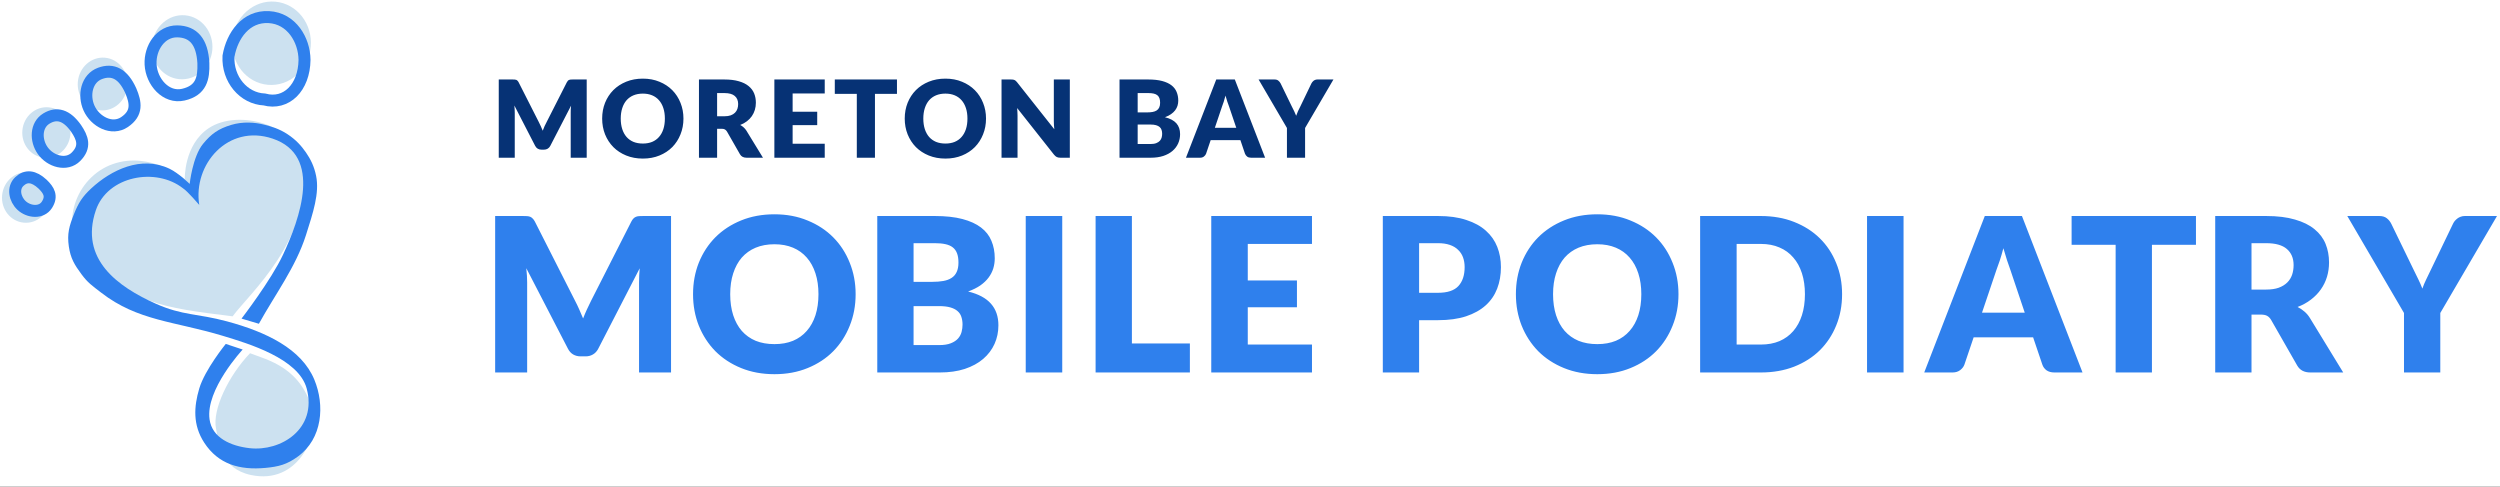 <svg width="745" height="145" viewBox="0 0 745 145" fill="none" xmlns="http://www.w3.org/2000/svg">
<rect x="0" y="0" width="745" height="145" fill="#333333" stroke="none"/>
<g clip-path="url(#clip0_169_1152)">
<rect width="745" height="145" fill="white"/>
<path d="M174.837 23.688V47H170.069V33.592C170.069 33.283 170.074 32.947 170.085 32.584C170.106 32.221 170.138 31.853 170.181 31.48L163.989 43.464C163.797 43.837 163.536 44.12 163.205 44.312C162.885 44.504 162.517 44.6 162.101 44.6H161.365C160.949 44.6 160.576 44.504 160.245 44.312C159.925 44.12 159.669 43.837 159.477 43.464L153.285 31.448C153.317 31.832 153.344 32.211 153.365 32.584C153.386 32.947 153.397 33.283 153.397 33.592V47H148.629V23.688H152.757C152.992 23.688 153.194 23.693 153.365 23.704C153.546 23.715 153.706 23.747 153.845 23.8C153.984 23.853 154.106 23.939 154.213 24.056C154.33 24.163 154.442 24.317 154.549 24.52L160.549 36.344C160.762 36.749 160.965 37.171 161.157 37.608C161.36 38.045 161.552 38.493 161.733 38.952C161.914 38.483 162.101 38.024 162.293 37.576C162.496 37.128 162.709 36.701 162.933 36.296L168.917 24.52C169.024 24.317 169.13 24.163 169.237 24.056C169.354 23.939 169.482 23.853 169.621 23.8C169.76 23.747 169.914 23.715 170.085 23.704C170.266 23.693 170.474 23.688 170.709 23.688H174.837ZM203.668 35.336C203.668 37.021 203.374 38.589 202.788 40.04C202.212 41.491 201.396 42.755 200.34 43.832C199.284 44.899 198.009 45.736 196.516 46.344C195.033 46.952 193.385 47.256 191.572 47.256C189.758 47.256 188.105 46.952 186.612 46.344C185.118 45.736 183.838 44.899 182.772 43.832C181.716 42.755 180.894 41.491 180.308 40.04C179.732 38.589 179.444 37.021 179.444 35.336C179.444 33.651 179.732 32.083 180.308 30.632C180.894 29.181 181.716 27.923 182.772 26.856C183.838 25.789 185.118 24.952 186.612 24.344C188.105 23.736 189.758 23.432 191.572 23.432C193.385 23.432 195.033 23.741 196.516 24.36C198.009 24.968 199.284 25.805 200.34 26.872C201.396 27.939 202.212 29.197 202.788 30.648C203.374 32.099 203.668 33.661 203.668 35.336ZM198.132 35.336C198.132 34.184 197.982 33.149 197.684 32.232C197.385 31.304 196.953 30.52 196.388 29.88C195.833 29.24 195.15 28.749 194.34 28.408C193.529 28.067 192.606 27.896 191.572 27.896C190.526 27.896 189.593 28.067 188.772 28.408C187.961 28.749 187.273 29.24 186.708 29.88C186.153 30.52 185.726 31.304 185.428 32.232C185.129 33.149 184.98 34.184 184.98 35.336C184.98 36.499 185.129 37.544 185.428 38.472C185.726 39.389 186.153 40.168 186.708 40.808C187.273 41.448 187.961 41.939 188.772 42.28C189.593 42.611 190.526 42.776 191.572 42.776C192.606 42.776 193.529 42.611 194.34 42.28C195.15 41.939 195.833 41.448 196.388 40.808C196.953 40.168 197.385 39.389 197.684 38.472C197.982 37.544 198.132 36.499 198.132 35.336ZM215.874 34.648C216.61 34.648 217.234 34.557 217.746 34.376C218.269 34.184 218.696 33.923 219.026 33.592C219.357 33.261 219.597 32.877 219.746 32.44C219.896 31.992 219.97 31.512 219.97 31C219.97 29.976 219.634 29.176 218.962 28.6C218.301 28.024 217.272 27.736 215.874 27.736H213.698V34.648H215.874ZM227.362 47H222.466C221.56 47 220.909 46.659 220.514 45.976L216.642 39.208C216.461 38.92 216.258 38.712 216.034 38.584C215.81 38.445 215.49 38.376 215.074 38.376H213.698V47H208.29V23.688H215.874C217.56 23.688 218.994 23.864 220.178 24.216C221.373 24.557 222.344 25.037 223.09 25.656C223.848 26.275 224.397 27.005 224.738 27.848C225.08 28.691 225.25 29.608 225.25 30.6C225.25 31.357 225.149 32.072 224.946 32.744C224.744 33.416 224.445 34.04 224.05 34.616C223.656 35.181 223.165 35.688 222.578 36.136C222.002 36.584 221.336 36.952 220.578 37.24C220.93 37.421 221.261 37.651 221.57 37.928C221.88 38.195 222.157 38.515 222.402 38.888L227.362 47ZM236.202 27.848V33.288H243.53V37.288H236.202V42.84H245.77V47H230.762V23.688H245.77V27.848H236.202ZM267.297 27.976H260.737V47H255.329V27.976H248.769V23.688H267.297V27.976ZM293.834 35.336C293.834 37.021 293.541 38.589 292.954 40.04C292.378 41.491 291.562 42.755 290.506 43.832C289.45 44.899 288.175 45.736 286.682 46.344C285.199 46.952 283.551 47.256 281.738 47.256C279.925 47.256 278.271 46.952 276.778 46.344C275.285 45.736 274.005 44.899 272.938 43.832C271.882 42.755 271.061 41.491 270.474 40.04C269.898 38.589 269.61 37.021 269.61 35.336C269.61 33.651 269.898 32.083 270.474 30.632C271.061 29.181 271.882 27.923 272.938 26.856C274.005 25.789 275.285 24.952 276.778 24.344C278.271 23.736 279.925 23.432 281.738 23.432C283.551 23.432 285.199 23.741 286.682 24.36C288.175 24.968 289.45 25.805 290.506 26.872C291.562 27.939 292.378 29.197 292.954 30.648C293.541 32.099 293.834 33.661 293.834 35.336ZM288.298 35.336C288.298 34.184 288.149 33.149 287.85 32.232C287.551 31.304 287.119 30.52 286.554 29.88C285.999 29.24 285.317 28.749 284.506 28.408C283.695 28.067 282.773 27.896 281.738 27.896C280.693 27.896 279.759 28.067 278.938 28.408C278.127 28.749 277.439 29.24 276.874 29.88C276.319 30.52 275.893 31.304 275.594 32.232C275.295 33.149 275.146 34.184 275.146 35.336C275.146 36.499 275.295 37.544 275.594 38.472C275.893 39.389 276.319 40.168 276.874 40.808C277.439 41.448 278.127 41.939 278.938 42.28C279.759 42.611 280.693 42.776 281.738 42.776C282.773 42.776 283.695 42.611 284.506 42.28C285.317 41.939 285.999 41.448 286.554 40.808C287.119 40.168 287.551 39.389 287.85 38.472C288.149 37.544 288.298 36.499 288.298 35.336ZM318.809 23.688V47H315.993C315.577 47 315.225 46.936 314.937 46.808C314.659 46.669 314.382 46.435 314.105 46.104L303.113 32.2C303.155 32.616 303.182 33.021 303.193 33.416C303.214 33.8 303.225 34.163 303.225 34.504V47H298.457V23.688H301.305C301.539 23.688 301.737 23.699 301.897 23.72C302.057 23.741 302.201 23.784 302.329 23.848C302.457 23.901 302.579 23.981 302.697 24.088C302.814 24.195 302.947 24.339 303.097 24.52L314.185 38.52C314.131 38.072 314.094 37.64 314.073 37.224C314.051 36.797 314.041 36.397 314.041 36.024V23.688H318.809ZM342.834 42.92C343.548 42.92 344.13 42.829 344.578 42.648C345.036 42.467 345.394 42.232 345.65 41.944C345.906 41.656 346.082 41.331 346.178 40.968C346.274 40.605 346.322 40.237 346.322 39.864C346.322 39.437 346.263 39.053 346.146 38.712C346.039 38.371 345.847 38.083 345.57 37.848C345.303 37.613 344.946 37.432 344.498 37.304C344.05 37.176 343.484 37.112 342.802 37.112H339.026V42.92H342.834ZM339.026 27.736V33.496H341.842C342.439 33.496 342.978 33.453 343.458 33.368C343.938 33.283 344.343 33.133 344.674 32.92C345.015 32.707 345.271 32.413 345.442 32.04C345.623 31.667 345.714 31.197 345.714 30.632C345.714 30.077 345.644 29.619 345.506 29.256C345.367 28.883 345.154 28.584 344.866 28.36C344.578 28.136 344.21 27.976 343.762 27.88C343.324 27.784 342.802 27.736 342.194 27.736H339.026ZM342.194 23.688C343.804 23.688 345.175 23.837 346.306 24.136C347.436 24.435 348.359 24.856 349.074 25.4C349.788 25.944 350.306 26.605 350.626 27.384C350.956 28.163 351.122 29.032 351.122 29.992C351.122 30.515 351.047 31.021 350.898 31.512C350.748 31.992 350.514 32.445 350.194 32.872C349.874 33.288 349.463 33.672 348.962 34.024C348.46 34.376 347.858 34.68 347.154 34.936C348.69 35.309 349.826 35.912 350.562 36.744C351.298 37.576 351.666 38.653 351.666 39.976C351.666 40.968 351.474 41.891 351.09 42.744C350.706 43.597 350.14 44.344 349.394 44.984C348.658 45.613 347.746 46.109 346.658 46.472C345.57 46.824 344.327 47 342.93 47H333.618V23.688H342.194ZM368.409 38.088L366.249 31.704C366.089 31.299 365.918 30.824 365.737 30.28C365.556 29.725 365.374 29.128 365.193 28.488C365.033 29.139 364.862 29.741 364.681 30.296C364.5 30.851 364.329 31.331 364.169 31.736L362.025 38.088H368.409ZM377.001 47H372.809C372.34 47 371.961 46.893 371.673 46.68C371.385 46.456 371.166 46.173 371.017 45.832L369.641 41.768H360.777L359.401 45.832C359.284 46.131 359.07 46.403 358.761 46.648C358.462 46.883 358.089 47 357.641 47H353.417L362.441 23.688H367.977L377.001 47ZM388.916 38.136V47H383.508V38.136L375.06 23.688H379.828C380.297 23.688 380.665 23.8 380.932 24.024C381.209 24.237 381.438 24.515 381.62 24.856L384.916 31.64C385.193 32.173 385.444 32.675 385.668 33.144C385.892 33.603 386.089 34.056 386.26 34.504C386.42 34.045 386.601 33.587 386.804 33.128C387.017 32.659 387.262 32.163 387.54 31.64L390.804 24.856C390.878 24.717 390.969 24.579 391.076 24.44C391.182 24.301 391.305 24.179 391.444 24.072C391.593 23.955 391.758 23.864 391.94 23.8C392.132 23.725 392.34 23.688 392.564 23.688H397.364L388.916 38.136Z" fill="#063275"/>
<path d="M171.395 89.684C171.822 90.495 172.227 91.337 172.611 92.212C173.016 93.087 173.4 93.983 173.763 94.9C174.126 93.961 174.51 93.055 174.915 92.18C175.32 91.284 175.736 90.42 176.163 89.588L188.131 66.036C188.344 65.631 188.558 65.321 188.771 65.108C189.006 64.873 189.262 64.703 189.539 64.596C189.816 64.489 190.126 64.425 190.467 64.404C190.83 64.383 191.246 64.372 191.715 64.372H199.971V110.996H190.435V84.18C190.435 82.879 190.499 81.471 190.627 79.956L178.275 103.924C177.891 104.671 177.368 105.236 176.707 105.62C176.067 106.004 175.331 106.196 174.499 106.196H173.027C172.195 106.196 171.448 106.004 170.787 105.62C170.147 105.236 169.635 104.671 169.251 103.924L156.835 79.924C156.92 80.671 156.984 81.417 157.027 82.164C157.07 82.889 157.091 83.561 157.091 84.18V110.996H147.555V64.372H155.811C156.28 64.372 156.686 64.383 157.027 64.404C157.39 64.425 157.71 64.489 157.987 64.596C158.264 64.703 158.51 64.873 158.723 65.108C158.958 65.321 159.182 65.631 159.395 66.036L171.395 89.684ZM254.976 87.668C254.976 91.039 254.389 94.175 253.216 97.076C252.064 99.977 250.432 102.505 248.32 104.66C246.208 106.793 243.659 108.468 240.672 109.684C237.707 110.9 234.411 111.508 230.784 111.508C227.157 111.508 223.851 110.9 220.864 109.684C217.877 108.468 215.317 106.793 213.184 104.66C211.072 102.505 209.429 99.977 208.256 97.076C207.104 94.175 206.528 91.039 206.528 87.668C206.528 84.297 207.104 81.161 208.256 78.26C209.429 75.359 211.072 72.841 213.184 70.708C215.317 68.575 217.877 66.9 220.864 65.684C223.851 64.468 227.157 63.86 230.784 63.86C234.411 63.86 237.707 64.479 240.672 65.716C243.659 66.932 246.208 68.607 248.32 70.74C250.432 72.873 252.064 75.391 253.216 78.292C254.389 81.193 254.976 84.319 254.976 87.668ZM243.904 87.668C243.904 85.364 243.605 83.295 243.008 81.46C242.411 79.604 241.547 78.036 240.416 76.756C239.307 75.476 237.941 74.495 236.32 73.812C234.699 73.129 232.853 72.788 230.784 72.788C228.693 72.788 226.827 73.129 225.184 73.812C223.563 74.495 222.187 75.476 221.056 76.756C219.947 78.036 219.093 79.604 218.496 81.46C217.899 83.295 217.6 85.364 217.6 87.668C217.6 89.993 217.899 92.084 218.496 93.94C219.093 95.775 219.947 97.332 221.056 98.612C222.187 99.892 223.563 100.873 225.184 101.556C226.827 102.217 228.693 102.548 230.784 102.548C232.853 102.548 234.699 102.217 236.32 101.556C237.941 100.873 239.307 99.892 240.416 98.612C241.547 97.332 242.411 95.775 243.008 93.94C243.605 92.084 243.904 89.993 243.904 87.668ZM261.428 110.996V64.372H278.58C281.801 64.372 284.542 64.671 286.804 65.268C289.065 65.865 290.91 66.708 292.34 67.796C293.769 68.884 294.804 70.207 295.444 71.764C296.105 73.321 296.436 75.06 296.436 76.98C296.436 78.025 296.286 79.039 295.988 80.02C295.689 80.98 295.22 81.887 294.58 82.74C293.94 83.593 293.118 84.372 292.116 85.076C291.113 85.759 289.908 86.356 288.5 86.868C291.572 87.615 293.844 88.831 295.316 90.516C296.788 92.18 297.524 94.324 297.524 96.948C297.524 98.932 297.14 100.777 296.372 102.484C295.604 104.191 294.473 105.684 292.98 106.964C291.508 108.223 289.684 109.215 287.508 109.94C285.332 110.644 282.846 110.996 280.052 110.996H261.428ZM272.244 91.22V102.836H279.86C281.289 102.836 282.452 102.655 283.348 102.292C284.265 101.929 284.98 101.46 285.492 100.884C286.004 100.308 286.356 99.657 286.548 98.932C286.74 98.207 286.836 97.471 286.836 96.724C286.836 95.871 286.718 95.103 286.484 94.42C286.27 93.737 285.886 93.161 285.332 92.692C284.798 92.223 284.084 91.86 283.188 91.604C282.292 91.348 281.161 91.22 279.796 91.22H272.244ZM272.244 83.988H277.876C279.07 83.988 280.148 83.903 281.108 83.732C282.068 83.561 282.878 83.263 283.54 82.836C284.222 82.409 284.734 81.823 285.076 81.076C285.438 80.329 285.62 79.391 285.62 78.26C285.62 77.151 285.481 76.233 285.204 75.508C284.926 74.761 284.5 74.164 283.924 73.716C283.348 73.268 282.612 72.948 281.716 72.756C280.841 72.564 279.796 72.468 278.58 72.468H272.244V83.988ZM316.548 110.996H305.668V64.372H316.548V110.996ZM337.304 102.356H354.584V110.996H326.488V64.372H337.304V102.356ZM390.971 64.372V72.692H371.835V83.572H386.491V91.572H371.835V102.676H390.971V110.996H360.955V64.372H390.971ZM422.894 95.412V110.996H412.078V64.372H428.526C431.811 64.372 434.627 64.767 436.974 65.556C439.342 66.324 441.283 67.391 442.798 68.756C444.334 70.121 445.464 71.732 446.19 73.588C446.915 75.444 447.278 77.449 447.278 79.604C447.278 81.929 446.904 84.063 446.158 86.004C445.411 87.945 444.27 89.609 442.734 90.996C441.198 92.383 439.246 93.471 436.878 94.26C434.531 95.028 431.747 95.412 428.526 95.412H422.894ZM422.894 87.252H428.526C431.342 87.252 433.368 86.58 434.606 85.236C435.843 83.892 436.462 82.015 436.462 79.604C436.462 78.537 436.302 77.567 435.982 76.692C435.662 75.817 435.171 75.071 434.51 74.452C433.87 73.812 433.048 73.321 432.046 72.98C431.064 72.639 429.891 72.468 428.526 72.468H422.894V87.252ZM500.186 87.668C500.186 91.039 499.599 94.175 498.426 97.076C497.274 99.977 495.642 102.505 493.53 104.66C491.418 106.793 488.869 108.468 485.882 109.684C482.917 110.9 479.621 111.508 475.994 111.508C472.367 111.508 469.061 110.9 466.074 109.684C463.087 108.468 460.527 106.793 458.394 104.66C456.282 102.505 454.639 99.977 453.466 97.076C452.314 94.175 451.738 91.039 451.738 87.668C451.738 84.297 452.314 81.161 453.466 78.26C454.639 75.359 456.282 72.841 458.394 70.708C460.527 68.575 463.087 66.9 466.074 65.684C469.061 64.468 472.367 63.86 475.994 63.86C479.621 63.86 482.917 64.479 485.882 65.716C488.869 66.932 491.418 68.607 493.53 70.74C495.642 72.873 497.274 75.391 498.426 78.292C499.599 81.193 500.186 84.319 500.186 87.668ZM489.114 87.668C489.114 85.364 488.815 83.295 488.218 81.46C487.621 79.604 486.757 78.036 485.626 76.756C484.517 75.476 483.151 74.495 481.53 73.812C479.909 73.129 478.063 72.788 475.994 72.788C473.903 72.788 472.037 73.129 470.394 73.812C468.773 74.495 467.397 75.476 466.266 76.756C465.157 78.036 464.303 79.604 463.706 81.46C463.109 83.295 462.81 85.364 462.81 87.668C462.81 89.993 463.109 92.084 463.706 93.94C464.303 95.775 465.157 97.332 466.266 98.612C467.397 99.892 468.773 100.873 470.394 101.556C472.037 102.217 473.903 102.548 475.994 102.548C478.063 102.548 479.909 102.217 481.53 101.556C483.151 100.873 484.517 99.892 485.626 98.612C486.757 97.332 487.621 95.775 488.218 93.94C488.815 92.084 489.114 89.993 489.114 87.668ZM548.942 87.668C548.942 91.039 548.355 94.153 547.182 97.012C546.03 99.849 544.398 102.313 542.286 104.404C540.174 106.473 537.624 108.095 534.638 109.268C531.672 110.42 528.376 110.996 524.75 110.996H506.638V64.372H524.75C528.376 64.372 531.672 64.959 534.638 66.132C537.624 67.305 540.174 68.927 542.286 70.996C544.398 73.065 546.03 75.529 547.182 78.388C548.355 81.225 548.942 84.319 548.942 87.668ZM537.87 87.668C537.87 85.364 537.571 83.284 536.974 81.428C536.376 79.572 535.512 78.004 534.382 76.724C533.272 75.423 531.907 74.431 530.286 73.748C528.664 73.044 526.819 72.692 524.75 72.692H517.518V102.676H524.75C526.819 102.676 528.664 102.335 530.286 101.652C531.907 100.948 533.272 99.956 534.382 98.676C535.512 97.375 536.376 95.796 536.974 93.94C537.571 92.084 537.87 89.993 537.87 87.668ZM567.258 110.996H556.378V64.372H567.258V110.996ZM620.59 110.996H612.206C611.267 110.996 610.488 110.783 609.87 110.356C609.272 109.908 608.856 109.343 608.622 108.66L605.87 100.532H588.142L585.39 108.66C585.176 109.257 584.76 109.801 584.142 110.292C583.523 110.761 582.766 110.996 581.87 110.996H573.422L591.47 64.372H602.542L620.59 110.996ZM590.638 93.172H603.374L599.086 80.404C598.808 79.593 598.478 78.644 598.094 77.556C597.731 76.447 597.368 75.252 597.006 73.972C596.664 75.273 596.312 76.479 595.95 77.588C595.587 78.697 595.246 79.657 594.926 80.468L590.638 93.172ZM654.396 64.372V72.948H641.276V110.996H630.46V72.948H617.34V64.372H654.396ZM670.949 93.748V110.996H660.133V64.372H675.301C678.671 64.372 681.541 64.724 683.909 65.428C686.298 66.111 688.239 67.071 689.733 68.308C691.247 69.545 692.346 71.007 693.029 72.692C693.711 74.377 694.053 76.212 694.053 78.196C694.053 79.711 693.85 81.14 693.445 82.484C693.039 83.828 692.431 85.076 691.621 86.228C690.831 87.359 689.85 88.372 688.677 89.268C687.525 90.164 686.191 90.9 684.677 91.476C685.402 91.839 686.074 92.287 686.693 92.82C687.333 93.353 687.887 94.004 688.357 94.772L698.277 110.996H688.485C686.671 110.996 685.37 110.313 684.581 108.948L676.837 95.412C676.495 94.815 676.09 94.388 675.621 94.132C675.173 93.876 674.533 93.748 673.701 93.748H670.949ZM670.949 86.292H675.301C676.773 86.292 678.021 86.111 679.045 85.748C680.09 85.364 680.943 84.841 681.605 84.18C682.266 83.519 682.746 82.751 683.045 81.876C683.343 80.98 683.493 80.02 683.493 78.996C683.493 76.948 682.821 75.348 681.477 74.196C680.154 73.044 678.095 72.468 675.301 72.468H670.949V86.292ZM727.207 93.268V110.996H716.391V93.268L699.495 64.372H709.031C709.97 64.372 710.716 64.596 711.271 65.044C711.826 65.471 712.274 66.025 712.615 66.708L719.207 80.276C719.74 81.364 720.231 82.367 720.679 83.284C721.127 84.201 721.522 85.108 721.863 86.004C722.183 85.087 722.567 84.169 723.015 83.252C723.463 82.335 723.943 81.343 724.455 80.276L730.983 66.708C731.111 66.431 731.282 66.153 731.495 65.876C731.73 65.599 731.986 65.353 732.263 65.14C732.562 64.905 732.892 64.724 733.255 64.596C733.639 64.447 734.055 64.372 734.503 64.372H744.103L727.207 93.268Z" fill="#2F80ED"/>
<path d="M62.186 38.205C54.749 43.176 55.063 53.376 55.063 53.376C55.063 53.376 44.906 44.954 33.667 48.878C22.429 52.802 17.572 67.362 25.17 75.929C39.501 90.662 47.907 91.586 69.325 94.268C74.011 87.787 93.15 71.269 90.409 49.066C88.949 37.242 71.044 32.285 62.186 38.205Z" fill="#CCE1F0"/>
<path d="M93.372 123.349C94.79 129.695 88.879 144.528 74.8 141.557C65.741 139.645 65.19 131.848 64.368 127.736C63.227 122.034 68.144 111.898 74.51 105.259C79.466 107.241 90.249 109.371 93.372 123.349Z" fill="#CCE1F0"/>
<path d="M85.704 40.011C88.218 41.672 89.829 43.488 91.18 45.443C92.53 47.398 93.618 49.518 94.205 52.433C95.243 57.591 93.29 63.396 91.18 70.051C88.159 79.573 81.949 87.792 77.148 96.482L71.974 94.946C71.974 94.946 80.793 83.505 84.349 75.888C89.337 65.207 96.235 46.368 81.263 41.315C67.928 36.815 57.455 49.02 59.378 61.069C59.378 61.069 55.866 56.945 54.557 56.131C46.434 49.743 32.013 52.433 28.552 62.676C23.634 77.234 35.088 85.445 46.434 90.51C54.452 94.088 58.742 93.364 67.682 95.779C79.261 98.906 89.861 103.919 93.676 113.143C96.821 120.75 96.147 130.683 88.73 136.076C85.51 138.417 83.066 139.065 79.1 139.434C71.424 140.148 65.054 138.365 60.855 131.91C57.404 126.606 57.789 121.157 59.378 115.779C61.035 110.17 67.275 102.488 67.275 102.488L72.317 104.162C72.317 104.162 61.181 116.111 62.449 124.995C63.233 130.488 68.785 132.921 74.374 133.555C83.73 134.615 94.603 127.794 91.394 115.779C89.004 106.83 73.959 102.367 66.434 100.089C52.055 95.736 41.084 95.671 30.178 87.232C27.372 85.062 26.176 84.281 24.312 81.766C22.184 78.894 21.027 76.978 20.511 73.443C19.961 69.685 20.622 67.366 22.029 63.837C23.371 60.471 24.543 58.594 27.205 56.131C33.11 50.669 42.093 46.237 50.567 50.308C53.197 51.571 56.524 54.81 56.524 54.81C56.524 54.81 57.388 46.673 60.507 42.872C62.994 39.842 65.075 38.399 68.824 37.243C72.401 36.14 76.056 36.496 78.409 37.077C80.762 37.658 83.143 38.319 85.704 40.011Z" fill="#2F80ED"/>
<path d="M20.967 40.13C20.593 44.275 17.09 47.347 13.142 46.991C9.193 46.636 6.295 42.987 6.668 38.843C7.041 34.698 10.545 31.626 14.493 31.982C18.442 32.337 21.34 35.986 20.967 40.13Z" fill="#CCE1F0"/>
<path d="M14.926 59.495C14.553 63.64 11.05 66.712 7.101 66.356C3.153 66.001 0.254 62.352 0.628 58.208C1.001 54.063 4.504 50.991 8.453 51.347C12.401 51.703 15.299 55.351 14.926 59.495Z" fill="#CCE1F0"/>
<path d="M92.594 13.937C91.978 20.778 86.259 25.854 79.821 25.274C73.383 24.694 68.663 18.679 69.279 11.838C69.895 4.997 75.614 -0.078 82.052 0.502C88.49 1.081 93.21 7.097 92.594 13.937Z" fill="#CCE1F0"/>
<path d="M63.268 14.884C62.794 20.14 58.401 24.04 53.454 23.594C48.507 23.149 44.88 18.527 45.354 13.271C45.827 8.015 50.221 4.115 55.168 4.561C60.114 5.006 63.741 9.628 63.268 14.884Z" fill="#CCE1F0"/>
<path d="M37.958 25.7C37.568 30.031 33.947 33.244 29.872 32.877C25.796 32.51 22.808 28.702 23.198 24.371C23.588 20.041 27.208 16.828 31.284 17.195C35.36 17.562 38.348 21.37 37.958 25.7Z" fill="#CCE1F0"/>
<path d="M68.086 16.747C67.742 23.568 72.537 29.343 78.795 29.645C85.3 31.403 90.637 26.137 90.748 17.841C90.688 11.889 86.877 5.456 80.092 5.095C73.276 4.733 69.164 10.579 68.086 16.747Z" stroke="#2F80ED" stroke-width="3.57"/>
<path d="M44.875 19.181C44.633 14.248 47.895 9.261 52.841 9.347C57.618 9.431 60.256 12.416 60.607 18.787C60.749 23.357 59.986 26.972 54.636 28.207C49.448 29.404 45.129 24.362 44.875 19.181Z" stroke="#2F80ED" stroke-width="3.57"/>
<path d="M26.52 32.187C24.794 28.323 25.848 23.331 29.824 21.867C33.665 20.454 36.699 22.021 38.959 26.999C40.493 30.604 41.007 33.727 37.119 36.37C33.349 38.934 28.333 36.246 26.52 32.187Z" stroke="#2F80ED" stroke-width="3.57"/>
<path d="M12.719 44.863C10.558 41.793 10.625 37.269 13.836 35.32C16.937 33.437 19.845 34.285 22.66 38.234C24.61 41.111 25.589 43.741 22.656 46.702C19.811 49.574 14.989 48.087 12.719 44.863Z" stroke="#2F80ED" stroke-width="3.57"/>
<path d="M6.422 61.224C4.373 59.31 3.731 55.993 5.78 54.079C7.759 52.231 10.014 52.408 12.675 54.865C14.54 56.671 15.658 58.444 13.966 61.055C12.326 63.587 8.573 63.235 6.422 61.224Z" stroke="#2F80ED" stroke-width="3.57"/>
</g>
<defs>
<clipPath id="clip0_169_1152">
<rect width="745" height="145" fill="white"/>
</clipPath>
</defs>
</svg>
